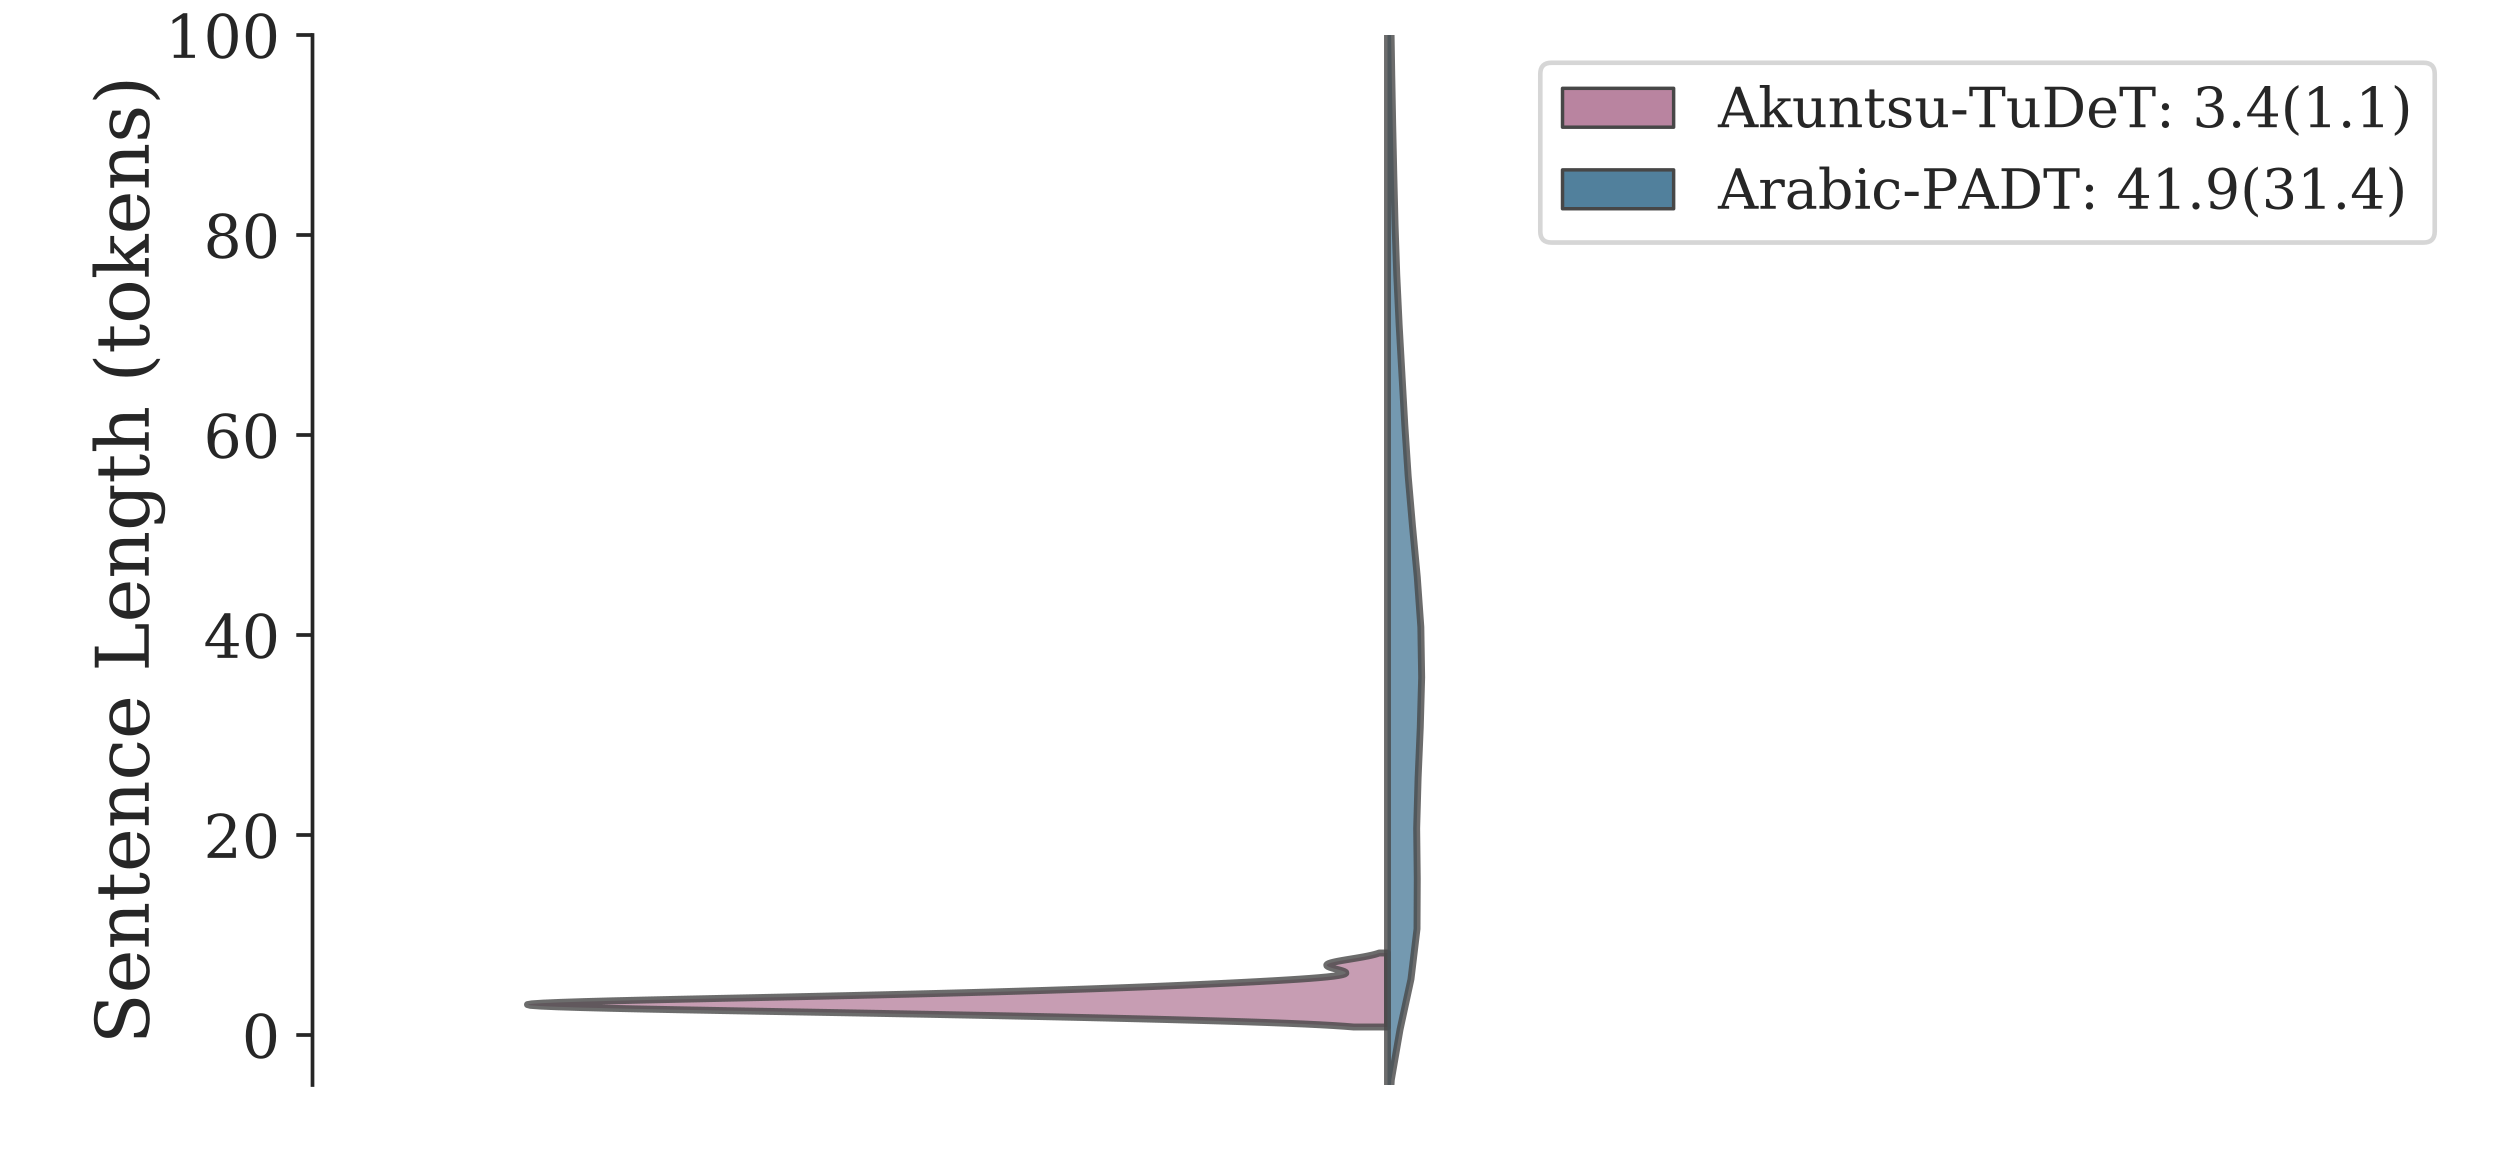 <?xml version="1.0" encoding="utf-8" standalone="no"?>
<!DOCTYPE svg PUBLIC "-//W3C//DTD SVG 1.1//EN"
  "http://www.w3.org/Graphics/SVG/1.1/DTD/svg11.dtd">
<!-- Created with matplotlib (http://matplotlib.org/) -->
<svg height="252pt" version="1.1" viewBox="0 0 540 252" width="540pt" xmlns="http://www.w3.org/2000/svg" xmlns:xlink="http://www.w3.org/1999/xlink">
 <defs>
  <style type="text/css">
*{stroke-linecap:butt;stroke-linejoin:round;}
  </style>
 </defs>
 <g id="figure_1">
  <g id="patch_1">
   <path d="M 0 252 
L 540 252 
L 540 0 
L 0 0 
z
" style="fill:#ffffff;"/>
  </g>
  <g id="axes_1">
   <g id="patch_2">
    <path d="M 67.5 234.36 
L 531.9 234.36 
L 531.9 7.56 
L 67.5 7.56 
z
" style="fill:#ffffff;"/>
   </g>
   <g id="matplotlib.axis_1">
    <g id="xtick_1"/>
   </g>
   <g id="matplotlib.axis_2">
    <g id="ytick_1">
     <g id="line2d_1">
      <defs>
       <path d="M 0 0 
L -3.5 0 
" id="med497c12d5" style="stroke:#262626;stroke-width:0.8;"/>
      </defs>
      <g>
       <use style="fill:#262626;stroke:#262626;stroke-width:0.8;" x="67.5" xlink:href="#med497c12d5" y="223.56"/>
      </g>
     </g>
     <g id="text_1">
      <!-- 0 -->
      <defs>
       <path d="M 31.781 3.422 
Q 39.266 3.422 42.969 11.625 
Q 46.688 19.828 46.688 36.375 
Q 46.688 52.984 42.969 61.188 
Q 39.266 69.391 31.781 69.391 
Q 24.312 69.391 20.594 61.188 
Q 16.891 52.984 16.891 36.375 
Q 16.891 19.828 20.594 11.625 
Q 24.312 3.422 31.781 3.422 
z
M 31.781 -1.422 
Q 19.922 -1.422 13.25 8.531 
Q 6.594 18.5 6.594 36.375 
Q 6.594 54.297 13.25 64.25 
Q 19.922 74.219 31.781 74.219 
Q 43.703 74.219 50.344 64.25 
Q 56.984 54.297 56.984 36.375 
Q 56.984 18.5 50.344 8.531 
Q 43.703 -1.422 31.781 -1.422 
z
" id="DejaVuSerif-30"/>
      </defs>
      <g style="fill:#262626;" transform="translate(52.229 228.499)scale(0.13 -0.13)">
       <use xlink:href="#DejaVuSerif-30"/>
      </g>
     </g>
    </g>
    <g id="ytick_2">
     <g id="line2d_2">
      <g>
       <use style="fill:#262626;stroke:#262626;stroke-width:0.8;" x="67.5" xlink:href="#med497c12d5" y="180.36"/>
      </g>
     </g>
     <g id="text_2">
      <!-- 20 -->
      <defs>
       <path d="M 12.797 55.516 
L 7.328 55.516 
L 7.328 68.5 
Q 12.547 71.297 17.844 72.75 
Q 23.141 74.219 28.219 74.219 
Q 39.594 74.219 46.188 68.703 
Q 52.781 63.188 52.781 53.719 
Q 52.781 43.016 37.844 28.125 
Q 36.672 27 36.078 26.422 
L 17.672 8.016 
L 48.094 8.016 
L 48.094 17 
L 53.812 17 
L 53.812 0 
L 6.781 0 
L 6.781 5.328 
L 28.906 27.391 
Q 36.234 34.719 39.359 40.844 
Q 42.484 46.969 42.484 53.719 
Q 42.484 61.078 38.641 65.234 
Q 34.812 69.391 28.078 69.391 
Q 21.094 69.391 17.281 65.922 
Q 13.484 62.453 12.797 55.516 
z
" id="DejaVuSerif-32"/>
      </defs>
      <g style="fill:#262626;" transform="translate(43.958 185.299)scale(0.13 -0.13)">
       <use xlink:href="#DejaVuSerif-32"/>
       <use x="63.623" xlink:href="#DejaVuSerif-30"/>
      </g>
     </g>
    </g>
    <g id="ytick_3">
     <g id="line2d_3">
      <g>
       <use style="fill:#262626;stroke:#262626;stroke-width:0.8;" x="67.5" xlink:href="#med497c12d5" y="137.16"/>
      </g>
     </g>
     <g id="text_3">
      <!-- 40 -->
      <defs>
       <path d="M 34.906 24.703 
L 34.906 63.484 
L 10.016 24.703 
z
M 56.391 0 
L 23.188 0 
L 23.188 5.172 
L 34.906 5.172 
L 34.906 19.484 
L 3.078 19.484 
L 3.078 24.812 
L 35.016 74.219 
L 44.672 74.219 
L 44.672 24.703 
L 58.594 24.703 
L 58.594 19.484 
L 44.672 19.484 
L 44.672 5.172 
L 56.391 5.172 
z
" id="DejaVuSerif-34"/>
      </defs>
      <g style="fill:#262626;" transform="translate(43.958 142.099)scale(0.13 -0.13)">
       <use xlink:href="#DejaVuSerif-34"/>
       <use x="63.623" xlink:href="#DejaVuSerif-30"/>
      </g>
     </g>
    </g>
    <g id="ytick_4">
     <g id="line2d_4">
      <g>
       <use style="fill:#262626;stroke:#262626;stroke-width:0.8;" x="67.5" xlink:href="#med497c12d5" y="93.96"/>
      </g>
     </g>
     <g id="text_4">
      <!-- 60 -->
      <defs>
       <path d="M 32.719 3.422 
Q 39.594 3.422 43.297 8.469 
Q 47.016 13.531 47.016 23 
Q 47.016 32.469 43.297 37.516 
Q 39.594 42.578 32.719 42.578 
Q 25.734 42.578 22.062 37.688 
Q 18.406 32.812 18.406 23.578 
Q 18.406 13.875 22.109 8.641 
Q 25.828 3.422 32.719 3.422 
z
M 16.797 40.141 
Q 20.125 43.797 24.312 45.594 
Q 28.516 47.406 33.797 47.406 
Q 44.672 47.406 51 40.859 
Q 57.328 34.328 57.328 23 
Q 57.328 11.922 50.516 5.25 
Q 43.703 -1.422 32.328 -1.422 
Q 19.969 -1.422 13.328 7.781 
Q 6.688 17 6.688 34.078 
Q 6.688 53.219 14.547 63.719 
Q 22.406 74.219 36.719 74.219 
Q 40.578 74.219 44.828 73.484 
Q 49.078 72.75 53.516 71.297 
L 53.516 59.281 
L 48 59.281 
Q 47.406 64.203 44.234 66.797 
Q 41.062 69.391 35.688 69.391 
Q 26.219 69.391 21.578 62.203 
Q 16.938 55.031 16.797 40.141 
z
" id="DejaVuSerif-36"/>
      </defs>
      <g style="fill:#262626;" transform="translate(43.958 98.899)scale(0.13 -0.13)">
       <use xlink:href="#DejaVuSerif-36"/>
       <use x="63.623" xlink:href="#DejaVuSerif-30"/>
      </g>
     </g>
    </g>
    <g id="ytick_5">
     <g id="line2d_5">
      <g>
       <use style="fill:#262626;stroke:#262626;stroke-width:0.8;" x="67.5" xlink:href="#med497c12d5" y="50.76"/>
      </g>
     </g>
     <g id="text_5">
      <!-- 80 -->
      <defs>
       <path d="M 46.578 19.922 
Q 46.578 27.734 42.688 32.047 
Q 38.812 36.375 31.781 36.375 
Q 24.75 36.375 20.875 32.047 
Q 17 27.734 17 19.922 
Q 17 12.062 20.875 7.734 
Q 24.75 3.422 31.781 3.422 
Q 38.812 3.422 42.688 7.734 
Q 46.578 12.062 46.578 19.922 
z
M 44.578 55.328 
Q 44.578 61.969 41.203 65.672 
Q 37.844 69.391 31.781 69.391 
Q 25.781 69.391 22.391 65.672 
Q 19 61.969 19 55.328 
Q 19 48.641 22.391 44.922 
Q 25.781 41.219 31.781 41.219 
Q 37.844 41.219 41.203 44.922 
Q 44.578 48.641 44.578 55.328 
z
M 39.312 38.812 
Q 47.609 37.703 52.25 32.688 
Q 56.891 27.688 56.891 19.922 
Q 56.891 9.672 50.391 4.125 
Q 43.891 -1.422 31.781 -1.422 
Q 19.734 -1.422 13.203 4.125 
Q 6.688 9.672 6.688 19.922 
Q 6.688 27.688 11.328 32.688 
Q 15.969 37.703 24.312 38.812 
Q 16.938 40.141 13 44.406 
Q 9.078 48.688 9.078 55.328 
Q 9.078 64.109 15.125 69.156 
Q 21.188 74.219 31.781 74.219 
Q 42.391 74.219 48.438 69.156 
Q 54.5 64.109 54.5 55.328 
Q 54.5 48.688 50.562 44.406 
Q 46.625 40.141 39.312 38.812 
z
" id="DejaVuSerif-38"/>
      </defs>
      <g style="fill:#262626;" transform="translate(43.958 55.699)scale(0.13 -0.13)">
       <use xlink:href="#DejaVuSerif-38"/>
       <use x="63.623" xlink:href="#DejaVuSerif-30"/>
      </g>
     </g>
    </g>
    <g id="ytick_6">
     <g id="line2d_6">
      <g>
       <use style="fill:#262626;stroke:#262626;stroke-width:0.8;" x="67.5" xlink:href="#med497c12d5" y="7.56"/>
      </g>
     </g>
     <g id="text_6">
      <!-- 100 -->
      <defs>
       <path d="M 14.203 0 
L 14.203 5.172 
L 26.906 5.172 
L 26.906 65.828 
L 12.203 56.297 
L 12.203 62.703 
L 29.984 74.219 
L 36.719 74.219 
L 36.719 5.172 
L 49.422 5.172 
L 49.422 0 
z
" id="DejaVuSerif-31"/>
      </defs>
      <g style="fill:#262626;" transform="translate(35.686 12.499)scale(0.13 -0.13)">
       <use xlink:href="#DejaVuSerif-31"/>
       <use x="63.623" xlink:href="#DejaVuSerif-30"/>
       <use x="127.246" xlink:href="#DejaVuSerif-30"/>
      </g>
     </g>
    </g>
    <g id="text_7">
     <!-- Sentence Length (tokens) -->
     <defs>
      <path d="M 9.281 3.516 
L 9.281 20.125 
L 14.891 20.062 
Q 15.141 11.766 19.703 7.781 
Q 24.266 3.812 33.594 3.812 
Q 42.281 3.812 46.844 7.25 
Q 51.422 10.688 51.422 17.281 
Q 51.422 22.562 48.656 25.391 
Q 45.906 28.219 37.016 30.906 
L 27.391 33.797 
Q 16.938 36.969 12.672 41.703 
Q 8.406 46.438 8.406 54.688 
Q 8.406 63.969 14.984 69.094 
Q 21.578 74.219 33.5 74.219 
Q 38.578 74.219 44.625 73.109 
Q 50.688 72.016 57.516 69.922 
L 57.516 54.391 
L 52 54.391 
Q 51.172 62.109 46.844 65.547 
Q 42.531 69 33.688 69 
Q 25.984 69 21.953 65.844 
Q 17.922 62.703 17.922 56.688 
Q 17.922 51.469 20.938 48.484 
Q 23.969 45.516 33.797 42.578 
L 42.828 39.891 
Q 52.734 36.922 56.953 32.297 
Q 61.188 27.688 61.188 19.922 
Q 61.188 9.328 54.391 3.953 
Q 47.609 -1.422 34.188 -1.422 
Q 28.172 -1.422 21.938 -0.188 
Q 15.719 1.031 9.281 3.516 
z
" id="DejaVuSerif-53"/>
      <path d="M 54.203 25 
L 15.484 25 
L 15.484 24.609 
Q 15.484 14.109 19.438 8.766 
Q 23.391 3.422 31.109 3.422 
Q 37.016 3.422 40.797 6.516 
Q 44.578 9.625 46.094 15.719 
L 53.328 15.719 
Q 51.172 7.172 45.375 2.875 
Q 39.594 -1.422 30.172 -1.422 
Q 18.797 -1.422 11.891 6.078 
Q 4.984 13.578 4.984 25.984 
Q 4.984 38.281 11.766 45.797 
Q 18.562 53.328 29.594 53.328 
Q 41.359 53.328 47.656 46.062 
Q 53.953 38.812 54.203 25 
z
M 43.609 30.172 
Q 43.312 39.266 39.766 43.875 
Q 36.234 48.484 29.594 48.484 
Q 23.391 48.484 19.828 43.844 
Q 16.266 39.203 15.484 30.172 
z
" id="DejaVuSerif-65"/>
      <path d="M 4.109 0 
L 4.109 5.172 
L 12.203 5.172 
L 12.203 46.688 
L 3.609 46.688 
L 3.609 51.906 
L 21.188 51.906 
L 21.188 42.672 
Q 23.688 47.953 27.656 50.641 
Q 31.641 53.328 36.922 53.328 
Q 45.516 53.328 49.562 48.391 
Q 53.609 43.453 53.609 33.016 
L 53.609 5.172 
L 61.625 5.172 
L 61.625 0 
L 36.812 0 
L 36.812 5.172 
L 44.578 5.172 
L 44.578 30.172 
Q 44.578 39.703 42.234 43.234 
Q 39.891 46.781 33.984 46.781 
Q 27.734 46.781 24.453 42.203 
Q 21.188 37.641 21.188 28.906 
L 21.188 5.172 
L 29 5.172 
L 29 0 
z
" id="DejaVuSerif-6e"/>
      <path d="M 10.797 46.688 
L 2.875 46.688 
L 2.875 51.906 
L 10.797 51.906 
L 10.797 68.016 
L 19.828 68.016 
L 19.828 51.906 
L 36.719 51.906 
L 36.719 46.688 
L 19.828 46.688 
L 19.828 13.719 
Q 19.828 7.125 21.094 5.266 
Q 22.359 3.422 25.781 3.422 
Q 29.297 3.422 30.906 5.484 
Q 32.516 7.562 32.625 12.203 
L 39.406 12.203 
Q 39.016 5.125 35.547 1.844 
Q 32.078 -1.422 25 -1.422 
Q 17.234 -1.422 14.016 2.016 
Q 10.797 5.469 10.797 13.719 
z
" id="DejaVuSerif-74"/>
      <path d="M 51.422 15.578 
Q 49.516 7.281 44.094 2.922 
Q 38.672 -1.422 30.078 -1.422 
Q 18.75 -1.422 11.859 6.078 
Q 4.984 13.578 4.984 25.984 
Q 4.984 38.422 11.859 45.875 
Q 18.75 53.328 30.078 53.328 
Q 35.016 53.328 39.891 52.172 
Q 44.781 51.031 49.703 48.688 
L 49.703 35.406 
L 44.484 35.406 
Q 43.453 42.234 40.016 45.359 
Q 36.578 48.484 30.172 48.484 
Q 22.906 48.484 19.188 42.844 
Q 15.484 37.203 15.484 25.984 
Q 15.484 14.75 19.172 9.078 
Q 22.859 3.422 30.172 3.422 
Q 35.984 3.422 39.453 6.438 
Q 42.922 9.469 44.188 15.578 
z
" id="DejaVuSerif-63"/>
      <path id="DejaVuSerif-20"/>
      <path d="M 5.516 0 
L 5.516 5.172 
L 14.797 5.172 
L 14.797 67.672 
L 5.516 67.672 
L 5.516 72.906 
L 33.984 72.906 
L 33.984 67.672 
L 24.703 67.672 
L 24.703 6 
L 58.016 6 
L 58.016 18.219 
L 64.016 18.219 
L 64.016 0 
z
" id="DejaVuSerif-4c"/>
      <path d="M 52.484 46.688 
L 52.484 1.125 
Q 52.484 -10.062 46.328 -16.141 
Q 40.188 -22.219 28.812 -22.219 
Q 23.688 -22.219 19 -21.281 
Q 14.312 -20.359 10.016 -18.5 
L 10.016 -7.625 
L 14.703 -7.625 
Q 15.578 -12.703 18.844 -15.047 
Q 22.125 -17.391 28.219 -17.391 
Q 36.141 -17.391 39.812 -12.922 
Q 43.5 -8.453 43.5 1.125 
L 43.5 8.109 
Q 40.875 3.219 36.797 0.891 
Q 32.719 -1.422 26.703 -1.422 
Q 17.141 -1.422 11.062 6.172 
Q 4.984 13.766 4.984 25.984 
Q 4.984 38.188 11.031 45.75 
Q 17.094 53.328 26.703 53.328 
Q 32.719 53.328 36.797 51 
Q 40.875 48.688 43.5 43.797 
L 43.5 51.906 
L 61.078 51.906 
L 61.078 46.688 
z
M 43.5 28.516 
Q 43.5 37.844 39.906 42.766 
Q 36.328 47.703 29.5 47.703 
Q 22.562 47.703 19.016 42.234 
Q 15.484 36.766 15.484 25.984 
Q 15.484 15.234 19.016 9.719 
Q 22.562 4.203 29.5 4.203 
Q 36.328 4.203 39.906 9.109 
Q 43.5 14.016 43.5 23.391 
z
" id="DejaVuSerif-67"/>
      <path d="M 4.109 0 
L 4.109 5.172 
L 12.203 5.172 
L 12.203 70.797 
L 3.609 70.797 
L 3.609 75.984 
L 21.188 75.984 
L 21.188 42.672 
Q 23.688 47.953 27.656 50.641 
Q 31.641 53.328 36.922 53.328 
Q 45.516 53.328 49.562 48.391 
Q 53.609 43.453 53.609 33.016 
L 53.609 5.172 
L 61.625 5.172 
L 61.625 0 
L 36.812 0 
L 36.812 5.172 
L 44.578 5.172 
L 44.578 30.172 
Q 44.578 39.703 42.25 43.188 
Q 39.938 46.688 33.984 46.688 
Q 27.734 46.688 24.453 42.141 
Q 21.188 37.594 21.188 28.906 
L 21.188 5.172 
L 29 5.172 
L 29 0 
z
" id="DejaVuSerif-68"/>
      <path d="M 31.891 -15.578 
Q 20.016 -10.25 13.953 1.297 
Q 7.906 12.844 7.906 30.172 
Q 7.906 47.562 13.953 59.109 
Q 20.016 70.656 31.891 75.984 
L 31.891 71.188 
Q 24.359 66.016 21.094 56.609 
Q 17.828 47.219 17.828 30.172 
Q 17.828 13.188 21.094 3.781 
Q 24.359 -5.609 31.891 -10.797 
z
" id="DejaVuSerif-28"/>
      <path d="M 30.078 3.422 
Q 37.312 3.422 40.984 9.125 
Q 44.672 14.844 44.672 25.984 
Q 44.672 37.109 40.984 42.797 
Q 37.312 48.484 30.078 48.484 
Q 22.859 48.484 19.172 42.797 
Q 15.484 37.109 15.484 25.984 
Q 15.484 14.844 19.188 9.125 
Q 22.906 3.422 30.078 3.422 
z
M 30.078 -1.422 
Q 18.75 -1.422 11.859 6.078 
Q 4.984 13.578 4.984 25.984 
Q 4.984 38.375 11.844 45.844 
Q 18.703 53.328 30.078 53.328 
Q 41.453 53.328 48.312 45.844 
Q 55.172 38.375 55.172 25.984 
Q 55.172 13.578 48.312 6.078 
Q 41.453 -1.422 30.078 -1.422 
z
" id="DejaVuSerif-6f"/>
      <path d="M 28.609 0 
L 3.422 0 
L 3.422 5.172 
L 11.531 5.172 
L 11.531 70.797 
L 2.875 70.797 
L 2.875 75.984 
L 20.516 75.984 
L 20.516 26.516 
L 42.391 46.688 
L 34.906 46.688 
L 34.906 51.906 
L 58.406 51.906 
L 58.406 46.688 
L 49.516 46.688 
L 34.078 32.422 
L 53.812 5.172 
L 61.281 5.172 
L 61.281 0 
L 35.688 0 
L 35.688 5.172 
L 43.109 5.172 
L 27.594 26.516 
L 20.516 19.922 
L 20.516 5.172 
L 28.609 5.172 
z
" id="DejaVuSerif-6b"/>
      <path d="M 5.609 2.875 
L 5.609 14.984 
L 10.797 14.984 
Q 10.984 9.188 14.422 6.297 
Q 17.875 3.422 24.609 3.422 
Q 30.672 3.422 33.844 5.688 
Q 37.016 7.953 37.016 12.312 
Q 37.016 15.719 34.688 17.812 
Q 32.375 19.922 24.906 22.312 
L 18.406 24.516 
Q 11.719 26.656 8.719 29.875 
Q 5.719 33.109 5.719 38.094 
Q 5.719 45.219 10.938 49.266 
Q 16.156 53.328 25.391 53.328 
Q 29.5 53.328 34.031 52.25 
Q 38.578 51.172 43.406 49.125 
L 43.406 37.797 
L 38.234 37.797 
Q 38.031 42.828 34.703 45.656 
Q 31.391 48.484 25.688 48.484 
Q 20.016 48.484 17.109 46.484 
Q 14.203 44.484 14.203 40.484 
Q 14.203 37.203 16.406 35.219 
Q 18.609 33.25 25.203 31.203 
L 32.328 29 
Q 39.703 26.703 42.938 23.266 
Q 46.188 19.828 46.188 14.406 
Q 46.188 7.031 40.547 2.797 
Q 34.906 -1.422 25 -1.422 
Q 19.969 -1.422 15.188 -0.344 
Q 10.406 0.734 5.609 2.875 
z
" id="DejaVuSerif-73"/>
      <path d="M 7.078 -15.578 
L 7.078 -10.797 
Q 14.594 -5.609 17.891 3.781 
Q 21.188 13.188 21.188 30.172 
Q 21.188 47.219 17.891 56.609 
Q 14.594 66.016 7.078 71.188 
L 7.078 75.984 
Q 19 70.656 25.047 59.109 
Q 31.109 47.562 31.109 30.172 
Q 31.109 12.844 25.047 1.297 
Q 19 -10.25 7.078 -15.578 
z
" id="DejaVuSerif-29"/>
     </defs>
     <g style="fill:#262626;" transform="translate(32.131 225.532)rotate(-90)scale(0.16 -0.16)">
      <use xlink:href="#DejaVuSerif-53"/>
      <use x="68.506" xlink:href="#DejaVuSerif-65"/>
      <use x="127.686" xlink:href="#DejaVuSerif-6e"/>
      <use x="192.09" xlink:href="#DejaVuSerif-74"/>
      <use x="232.275" xlink:href="#DejaVuSerif-65"/>
      <use x="291.455" xlink:href="#DejaVuSerif-6e"/>
      <use x="355.859" xlink:href="#DejaVuSerif-63"/>
      <use x="411.865" xlink:href="#DejaVuSerif-65"/>
      <use x="471.045" xlink:href="#DejaVuSerif-20"/>
      <use x="502.832" xlink:href="#DejaVuSerif-4c"/>
      <use x="569.238" xlink:href="#DejaVuSerif-65"/>
      <use x="628.418" xlink:href="#DejaVuSerif-6e"/>
      <use x="692.822" xlink:href="#DejaVuSerif-67"/>
      <use x="756.836" xlink:href="#DejaVuSerif-74"/>
      <use x="797.021" xlink:href="#DejaVuSerif-68"/>
      <use x="861.426" xlink:href="#DejaVuSerif-20"/>
      <use x="893.213" xlink:href="#DejaVuSerif-28"/>
      <use x="932.227" xlink:href="#DejaVuSerif-74"/>
      <use x="972.412" xlink:href="#DejaVuSerif-6f"/>
      <use x="1032.617" xlink:href="#DejaVuSerif-6b"/>
      <use x="1093.213" xlink:href="#DejaVuSerif-65"/>
      <use x="1152.393" xlink:href="#DejaVuSerif-6e"/>
      <use x="1216.797" xlink:href="#DejaVuSerif-73"/>
      <use x="1268.115" xlink:href="#DejaVuSerif-29"/>
     </g>
    </g>
   </g>
   <g id="PolyCollection_1">
    <defs>
     <path d="M 299.7 -30.163 
L 292.465 -30.163 
L 290.437 -30.325 
L 288.007 -30.486 
L 285.142 -30.648 
L 281.818 -30.81 
L 278.023 -30.971 
L 273.752 -31.133 
L 269.014 -31.294 
L 263.826 -31.456 
L 258.211 -31.617 
L 252.196 -31.779 
L 245.809 -31.94 
L 239.071 -32.102 
L 232 -32.264 
L 224.605 -32.425 
L 216.891 -32.587 
L 208.861 -32.748 
L 200.527 -32.91 
L 191.911 -33.071 
L 183.062 -33.233 
L 174.056 -33.394 
L 165.01 -33.556 
L 156.078 -33.717 
L 147.449 -33.879 
L 139.346 -34.041 
L 132.002 -34.202 
L 125.655 -34.364 
L 120.521 -34.525 
L 116.783 -34.687 
L 114.568 -34.848 
L 113.94 -35.01 
L 114.892 -35.171 
L 117.347 -35.333 
L 121.167 -35.494 
L 126.166 -35.656 
L 132.124 -35.818 
L 138.807 -35.979 
L 145.985 -36.141 
L 153.45 -36.302 
L 161.021 -36.464 
L 168.554 -36.625 
L 175.943 -36.787 
L 183.119 -36.948 
L 190.039 -37.11 
L 196.684 -37.271 
L 203.048 -37.433 
L 209.132 -37.595 
L 214.943 -37.756 
L 220.484 -37.918 
L 225.761 -38.079 
L 230.778 -38.241 
L 235.542 -38.402 
L 240.062 -38.564 
L 244.352 -38.725 
L 248.43 -38.887 
L 252.316 -39.049 
L 256.031 -39.21 
L 259.595 -39.372 
L 263.023 -39.533 
L 266.324 -39.695 
L 269.497 -39.856 
L 272.535 -40.018 
L 275.42 -40.179 
L 278.129 -40.341 
L 280.635 -40.502 
L 282.907 -40.664 
L 284.918 -40.826 
L 286.644 -40.987 
L 288.067 -41.149 
L 289.178 -41.31 
L 289.977 -41.472 
L 290.475 -41.633 
L 290.692 -41.795 
L 290.659 -41.956 
L 290.412 -42.118 
L 289.998 -42.279 
L 289.466 -42.441 
L 288.868 -42.603 
L 288.258 -42.764 
L 287.686 -42.926 
L 287.198 -43.087 
L 286.833 -43.249 
L 286.623 -43.41 
L 286.588 -43.572 
L 286.737 -43.733 
L 287.071 -43.895 
L 287.578 -44.056 
L 288.239 -44.218 
L 289.028 -44.38 
L 289.913 -44.541 
L 290.862 -44.703 
L 291.841 -44.864 
L 292.819 -45.026 
L 293.767 -45.187 
L 294.663 -45.349 
L 295.489 -45.51 
L 296.234 -45.672 
L 296.891 -45.834 
L 297.459 -45.995 
L 297.939 -46.157 
L 299.7 -46.157 
L 299.7 -46.157 
L 299.7 -45.995 
L 299.7 -45.834 
L 299.7 -45.672 
L 299.7 -45.51 
L 299.7 -45.349 
L 299.7 -45.187 
L 299.7 -45.026 
L 299.7 -44.864 
L 299.7 -44.703 
L 299.7 -44.541 
L 299.7 -44.38 
L 299.7 -44.218 
L 299.7 -44.056 
L 299.7 -43.895 
L 299.7 -43.733 
L 299.7 -43.572 
L 299.7 -43.41 
L 299.7 -43.249 
L 299.7 -43.087 
L 299.7 -42.926 
L 299.7 -42.764 
L 299.7 -42.603 
L 299.7 -42.441 
L 299.7 -42.279 
L 299.7 -42.118 
L 299.7 -41.956 
L 299.7 -41.795 
L 299.7 -41.633 
L 299.7 -41.472 
L 299.7 -41.31 
L 299.7 -41.149 
L 299.7 -40.987 
L 299.7 -40.826 
L 299.7 -40.664 
L 299.7 -40.502 
L 299.7 -40.341 
L 299.7 -40.179 
L 299.7 -40.018 
L 299.7 -39.856 
L 299.7 -39.695 
L 299.7 -39.533 
L 299.7 -39.372 
L 299.7 -39.21 
L 299.7 -39.049 
L 299.7 -38.887 
L 299.7 -38.725 
L 299.7 -38.564 
L 299.7 -38.402 
L 299.7 -38.241 
L 299.7 -38.079 
L 299.7 -37.918 
L 299.7 -37.756 
L 299.7 -37.595 
L 299.7 -37.433 
L 299.7 -37.271 
L 299.7 -37.11 
L 299.7 -36.948 
L 299.7 -36.787 
L 299.7 -36.625 
L 299.7 -36.464 
L 299.7 -36.302 
L 299.7 -36.141 
L 299.7 -35.979 
L 299.7 -35.818 
L 299.7 -35.656 
L 299.7 -35.494 
L 299.7 -35.333 
L 299.7 -35.171 
L 299.7 -35.01 
L 299.7 -34.848 
L 299.7 -34.687 
L 299.7 -34.525 
L 299.7 -34.364 
L 299.7 -34.202 
L 299.7 -34.041 
L 299.7 -33.879 
L 299.7 -33.717 
L 299.7 -33.556 
L 299.7 -33.394 
L 299.7 -33.233 
L 299.7 -33.071 
L 299.7 -32.91 
L 299.7 -32.748 
L 299.7 -32.587 
L 299.7 -32.425 
L 299.7 -32.264 
L 299.7 -32.102 
L 299.7 -31.94 
L 299.7 -31.779 
L 299.7 -31.617 
L 299.7 -31.456 
L 299.7 -31.294 
L 299.7 -31.133 
L 299.7 -30.971 
L 299.7 -30.81 
L 299.7 -30.648 
L 299.7 -30.486 
L 299.7 -30.325 
L 299.7 -30.163 
z
" id="m7894b7eafe" style="stroke:#474747;stroke-opacity:0.8;stroke-width:1.5;"/>
    </defs>
    <g clip-path="url(#pdfc13c5720)">
     <use style="fill:#b984a0;fill-opacity:0.8;stroke:#474747;stroke-opacity:0.8;stroke-width:1.5;" x="0" xlink:href="#m7894b7eafe" y="252"/>
    </g>
   </g>
   <g id="PolyCollection_2">
    <path clip-path="url(#pdfc13c5720)" d="M 299.824 244.097 
L 299.7 244.097 
L 299.7 233.231 
L 299.7 222.365 
L 299.7 211.499 
L 299.7 200.633 
L 299.7 189.768 
L 299.7 178.902 
L 299.7 168.036 
L 299.7 157.17 
L 299.7 146.305 
L 299.7 135.439 
L 299.7 124.573 
L 299.7 113.707 
L 299.7 102.841 
L 299.7 91.976 
L 299.7 81.11 
L 299.7 70.244 
L 299.7 59.378 
L 299.7 48.512 
L 299.7 37.647 
L 299.7 26.781 
L 299.7 15.915 
L 299.7 5.049 
L 299.7 -5.817 
L 299.7 -16.682 
L 299.7 -27.548 
L 299.7 -38.414 
L 299.7 -49.28 
L 299.7 -60.145 
L 299.7 -71.011 
L 299.7 -81.877 
L 299.7 -92.743 
L 299.7 -103.609 
L 299.7 -114.474 
L 299.7 -125.34 
L 299.7 -136.206 
L 299.7 -147.072 
L 299.7 -157.938 
L 299.7 -168.803 
L 299.7 -179.669 
L 299.7 -190.535 
L 299.7 -201.401 
L 299.7 -212.267 
L 299.7 -223.132 
L 299.7 -233.998 
L 299.7 -244.864 
L 299.7 -255.73 
L 299.7 -266.596 
L 299.7 -277.461 
L 299.7 -288.327 
L 299.7 -299.193 
L 299.7 -310.059 
L 299.7 -320.924 
L 299.7 -331.79 
L 299.7 -342.656 
L 299.7 -353.522 
L 299.7 -364.388 
L 299.7 -375.253 
L 299.7 -386.119 
L 299.7 -396.985 
L 299.7 -407.851 
L 299.7 -418.717 
L 299.7 -429.582 
L 299.7 -440.448 
L 299.7 -451.314 
L 299.7 -462.18 
L 299.7 -473.046 
L 299.7 -483.911 
L 299.7 -494.777 
L 299.7 -505.643 
L 299.7 -516.509 
L 299.7 -527.375 
L 299.7 -538.24 
L 299.7 -549.106 
L 299.7 -559.972 
L 299.7 -570.838 
L 299.7 -581.703 
L 299.7 -592.569 
L 299.7 -603.435 
L 299.7 -614.301 
L 299.7 -625.167 
L 299.7 -636.032 
L 299.7 -646.898 
L 299.7 -657.764 
L 299.7 -668.63 
L 299.7 -679.496 
L 299.7 -690.361 
L 299.7 -701.227 
L 299.7 -712.093 
L 299.7 -722.959 
L 299.7 -733.825 
L 299.7 -744.69 
L 299.7 -755.556 
L 299.7 -766.422 
L 299.7 -777.288 
L 299.7 -788.153 
L 299.7 -799.019 
L 299.7 -809.885 
L 299.7 -820.751 
L 299.7 -831.617 
L 299.701 -831.617 
L 299.701 -831.617 
L 299.703 -820.751 
L 299.705 -809.885 
L 299.703 -799.019 
L 299.701 -788.153 
L 299.7 -777.288 
L 299.7 -766.422 
L 299.7 -755.556 
L 299.7 -744.69 
L 299.7 -733.825 
L 299.7 -722.959 
L 299.7 -712.093 
L 299.7 -701.227 
L 299.7 -690.361 
L 299.7 -679.496 
L 299.7 -668.63 
L 299.7 -657.764 
L 299.7 -646.898 
L 299.7 -636.032 
L 299.7 -625.167 
L 299.7 -614.301 
L 299.7 -603.435 
L 299.7 -592.569 
L 299.7 -581.703 
L 299.7 -570.838 
L 299.7 -559.972 
L 299.7 -549.106 
L 299.7 -538.24 
L 299.701 -527.375 
L 299.703 -516.509 
L 299.705 -505.643 
L 299.703 -494.777 
L 299.703 -483.911 
L 299.705 -473.046 
L 299.704 -462.18 
L 299.704 -451.314 
L 299.707 -440.448 
L 299.707 -429.582 
L 299.705 -418.717 
L 299.702 -407.851 
L 299.701 -396.985 
L 299.702 -386.119 
L 299.705 -375.253 
L 299.704 -364.388 
L 299.701 -353.522 
L 299.7 -342.656 
L 299.7 -331.79 
L 299.701 -320.924 
L 299.703 -310.059 
L 299.708 -299.193 
L 299.709 -288.327 
L 299.709 -277.461 
L 299.713 -266.596 
L 299.716 -255.73 
L 299.715 -244.864 
L 299.713 -233.998 
L 299.715 -223.132 
L 299.72 -212.267 
L 299.729 -201.401 
L 299.749 -190.535 
L 299.768 -179.669 
L 299.781 -168.803 
L 299.8 -157.938 
L 299.808 -147.072 
L 299.791 -136.206 
L 299.782 -125.34 
L 299.801 -114.474 
L 299.828 -103.609 
L 299.837 -92.743 
L 299.843 -81.877 
L 299.873 -71.011 
L 299.936 -60.145 
L 300.013 -49.28 
L 300.085 -38.414 
L 300.158 -27.548 
L 300.224 -16.682 
L 300.302 -5.817 
L 300.435 5.049 
L 300.612 15.915 
L 300.817 26.781 
L 301.058 37.647 
L 301.329 48.512 
L 301.699 59.378 
L 302.219 70.244 
L 302.831 81.11 
L 303.447 91.976 
L 304.163 102.841 
L 305.103 113.707 
L 306.123 124.573 
L 306.9 135.439 
L 307.078 146.305 
L 306.775 157.17 
L 306.309 168.036 
L 306.001 178.902 
L 306.128 189.768 
L 306.075 200.633 
L 304.769 211.499 
L 302.41 222.365 
L 300.524 233.231 
L 299.824 244.097 
z
" style="fill:#51809c;fill-opacity:0.8;stroke:#474747;stroke-opacity:0.8;stroke-width:1.5;"/>
   </g>
   <g id="patch_3">
    <path clip-path="url(#pdfc13c5720)" d="M 299.7 223.56 
L 299.7 223.56 
L 299.7 223.56 
L 299.7 223.56 
z
" style="fill:#b984a0;stroke:#474747;stroke-linejoin:miter;stroke-width:0.75;"/>
   </g>
   <g id="patch_4">
    <path clip-path="url(#pdfc13c5720)" d="M 299.7 223.56 
L 299.7 223.56 
L 299.7 223.56 
L 299.7 223.56 
z
" style="fill:#51809c;stroke:#474747;stroke-linejoin:miter;stroke-width:0.75;"/>
   </g>
   <g id="patch_5">
    <path d="M 67.5 234.36 
L 67.5 7.56 
" style="fill:none;stroke:#262626;stroke-linecap:square;stroke-linejoin:miter;stroke-width:0.8;"/>
   </g>
   <g id="legend_1">
    <g id="patch_6">
     <path d="M 335.104 52.388 
L 523.5 52.388 
Q 525.9 52.388 525.9 49.987 
L 525.9 15.96 
Q 525.9 13.56 523.5 13.56 
L 335.104 13.56 
Q 332.704 13.56 332.704 15.96 
L 332.704 49.987 
Q 332.704 52.388 335.104 52.388 
z
" style="fill:#ffffff;opacity:0.8;stroke:#cccccc;stroke-linejoin:miter;"/>
    </g>
    <g id="patch_7">
     <path d="M 337.504 27.478 
L 361.504 27.478 
L 361.504 19.078 
L 337.504 19.078 
z
" style="fill:#b984a0;stroke:#474747;stroke-linejoin:miter;stroke-width:0.75;"/>
    </g>
    <g id="text_8">
     <!-- Akuntsu-TuDeT: 3.4(1.1) -->
     <defs>
      <path d="M 20.016 26.422 
L 46.781 26.422 
L 33.406 61.078 
z
M -0.594 0 
L -0.594 5.172 
L 5.812 5.172 
L 31.781 72.906 
L 39.984 72.906 
L 66.016 5.172 
L 73.188 5.172 
L 73.188 0 
L 46.688 0 
L 46.688 5.172 
L 54.781 5.172 
L 48.688 21.188 
L 18.016 21.188 
L 11.922 5.172 
L 19.922 5.172 
L 19.922 0 
z
" id="DejaVuSerif-41"/>
      <path d="M 35.406 51.906 
L 52.203 51.906 
L 52.203 5.172 
L 60.688 5.172 
L 60.688 0 
L 43.219 0 
L 43.219 9.188 
Q 40.719 4 36.766 1.281 
Q 32.812 -1.422 27.594 -1.422 
Q 18.953 -1.422 14.875 3.484 
Q 10.797 8.406 10.797 18.891 
L 10.797 46.688 
L 2.688 46.688 
L 2.688 51.906 
L 19.828 51.906 
L 19.828 21.688 
Q 19.828 12.203 22.141 8.688 
Q 24.469 5.172 30.422 5.172 
Q 36.672 5.172 39.938 9.766 
Q 43.219 14.359 43.219 23.094 
L 43.219 46.688 
L 35.406 46.688 
z
" id="DejaVuSerif-75"/>
      <path d="M 4.391 30.609 
L 29.391 30.609 
L 29.391 23 
L 4.391 23 
z
" id="DejaVuSerif-2d"/>
      <path d="M 19.094 0 
L 19.094 5.172 
L 28.422 5.172 
L 28.422 67.094 
L 6.984 67.094 
L 6.984 55.719 
L 0.984 55.719 
L 0.984 72.906 
L 65.719 72.906 
L 65.719 55.719 
L 59.719 55.719 
L 59.719 67.094 
L 38.281 67.094 
L 38.281 5.172 
L 47.609 5.172 
L 47.609 0 
z
" id="DejaVuSerif-54"/>
      <path d="M 24.703 5.172 
L 33.797 5.172 
Q 48 5.172 55.594 13.281 
Q 63.188 21.391 63.188 36.531 
Q 63.188 51.656 55.609 59.656 
Q 48.047 67.672 33.797 67.672 
L 24.703 67.672 
z
M 5.516 0 
L 5.516 5.172 
L 14.797 5.172 
L 14.797 67.672 
L 5.516 67.672 
L 5.516 72.906 
L 34.516 72.906 
Q 53.375 72.906 63.891 63.281 
Q 74.422 53.656 74.422 36.531 
Q 74.422 19.344 63.875 9.672 
Q 53.328 0 34.516 0 
z
" id="DejaVuSerif-44"/>
      <path d="M 10.406 5.078 
Q 10.406 7.812 12.281 9.719 
Q 14.156 11.625 16.891 11.625 
Q 19.625 11.625 21.5 9.719 
Q 23.391 7.812 23.391 5.078 
Q 23.391 2.344 21.531 0.453 
Q 19.672 -1.422 16.891 -1.422 
Q 14.109 -1.422 12.25 0.453 
Q 10.406 2.344 10.406 5.078 
z
M 10.406 36.922 
Q 10.406 39.656 12.281 41.531 
Q 14.156 43.406 16.891 43.406 
Q 19.672 43.406 21.531 41.547 
Q 23.391 39.703 23.391 36.922 
Q 23.391 34.125 21.531 32.266 
Q 19.672 30.422 16.891 30.422 
Q 14.156 30.422 12.281 32.297 
Q 10.406 34.188 10.406 36.922 
z
" id="DejaVuSerif-3a"/>
      <path d="M 9.719 69.828 
Q 15.438 71.969 20.672 73.094 
Q 25.922 74.219 30.516 74.219 
Q 41.219 74.219 47.219 69.594 
Q 53.219 64.984 53.219 56.781 
Q 53.219 50.203 49.062 45.781 
Q 44.922 41.359 37.312 39.797 
Q 46.297 38.531 51.25 33.281 
Q 56.203 28.031 56.203 19.672 
Q 56.203 9.469 49.344 4.016 
Q 42.484 -1.422 29.594 -1.422 
Q 23.875 -1.422 18.422 -0.188 
Q 12.984 1.031 7.625 3.516 
L 7.625 17.672 
L 13.094 17.672 
Q 13.578 10.641 17.828 7.031 
Q 22.078 3.422 29.781 3.422 
Q 37.25 3.422 41.578 7.734 
Q 45.906 12.062 45.906 19.578 
Q 45.906 28.172 41.453 32.594 
Q 37.016 37.016 28.422 37.016 
L 23.781 37.016 
L 23.781 42 
L 26.219 42 
Q 34.766 42 39.031 45.531 
Q 43.312 49.078 43.312 56.203 
Q 43.312 62.594 39.797 65.984 
Q 36.281 69.391 29.688 69.391 
Q 23.094 69.391 19.453 66.266 
Q 15.828 63.141 15.188 56.984 
L 9.719 56.984 
z
" id="DejaVuSerif-33"/>
      <path d="M 9.422 5.078 
Q 9.422 7.812 11.281 9.719 
Q 13.141 11.625 15.922 11.625 
Q 18.609 11.625 20.5 9.719 
Q 22.406 7.812 22.406 5.078 
Q 22.406 2.391 20.5 0.484 
Q 18.609 -1.422 15.922 -1.422 
Q 13.141 -1.422 11.281 0.453 
Q 9.422 2.344 9.422 5.078 
z
" id="DejaVuSerif-2e"/>
     </defs>
     <g style="fill:#262626;" transform="translate(371.104 27.478)scale(0.12 -0.12)">
      <use xlink:href="#DejaVuSerif-41"/>
      <use x="72.217" xlink:href="#DejaVuSerif-6b"/>
      <use x="132.812" xlink:href="#DejaVuSerif-75"/>
      <use x="197.217" xlink:href="#DejaVuSerif-6e"/>
      <use x="261.621" xlink:href="#DejaVuSerif-74"/>
      <use x="301.807" xlink:href="#DejaVuSerif-73"/>
      <use x="353.125" xlink:href="#DejaVuSerif-75"/>
      <use x="417.529" xlink:href="#DejaVuSerif-2d"/>
      <use x="451.271" xlink:href="#DejaVuSerif-54"/>
      <use x="517.971" xlink:href="#DejaVuSerif-75"/>
      <use x="582.375" xlink:href="#DejaVuSerif-44"/>
      <use x="662.551" xlink:href="#DejaVuSerif-65"/>
      <use x="721.73" xlink:href="#DejaVuSerif-54"/>
      <use x="788.383" xlink:href="#DejaVuSerif-3a"/>
      <use x="822.074" xlink:href="#DejaVuSerif-20"/>
      <use x="853.861" xlink:href="#DejaVuSerif-33"/>
      <use x="917.484" xlink:href="#DejaVuSerif-2e"/>
      <use x="949.271" xlink:href="#DejaVuSerif-34"/>
      <use x="1012.895" xlink:href="#DejaVuSerif-28"/>
      <use x="1051.908" xlink:href="#DejaVuSerif-31"/>
      <use x="1115.531" xlink:href="#DejaVuSerif-2e"/>
      <use x="1147.318" xlink:href="#DejaVuSerif-31"/>
      <use x="1210.941" xlink:href="#DejaVuSerif-29"/>
     </g>
    </g>
    <g id="patch_8">
     <path d="M 337.504 45.092 
L 361.504 45.092 
L 361.504 36.692 
L 337.504 36.692 
z
" style="fill:#51809c;stroke:#474747;stroke-linejoin:miter;stroke-width:0.75;"/>
    </g>
    <g id="text_9">
     <!-- Arabic-PADT: 41.9(31.4) -->
     <defs>
      <path d="M 47.797 52 
L 47.797 39.016 
L 42.625 39.016 
Q 42.391 42.875 40.484 44.781 
Q 38.578 46.688 34.906 46.688 
Q 28.266 46.688 24.719 42.094 
Q 21.188 37.5 21.188 28.906 
L 21.188 5.172 
L 31.594 5.172 
L 31.594 0 
L 4.109 0 
L 4.109 5.172 
L 12.203 5.172 
L 12.203 46.781 
L 3.609 46.781 
L 3.609 51.906 
L 21.188 51.906 
L 21.188 42.672 
Q 23.828 48.094 27.969 50.703 
Q 32.125 53.328 38.094 53.328 
Q 40.281 53.328 42.703 52.984 
Q 45.125 52.641 47.797 52 
z
" id="DejaVuSerif-72"/>
      <path d="M 39.797 16.312 
L 39.797 27.297 
L 28.219 27.297 
Q 21.531 27.297 18.25 24.406 
Q 14.984 21.531 14.984 15.578 
Q 14.984 10.156 18.297 6.984 
Q 21.625 3.812 27.297 3.812 
Q 32.906 3.812 36.344 7.281 
Q 39.797 10.75 39.797 16.312 
z
M 48.781 32.422 
L 48.781 5.172 
L 56.781 5.172 
L 56.781 0 
L 39.797 0 
L 39.797 5.609 
Q 36.812 2 32.906 0.281 
Q 29 -1.422 23.781 -1.422 
Q 15.141 -1.422 10.062 3.172 
Q 4.984 7.766 4.984 15.578 
Q 4.984 23.641 10.797 28.078 
Q 16.609 32.516 27.203 32.516 
L 39.797 32.516 
L 39.797 36.078 
Q 39.797 42 36.203 45.234 
Q 32.625 48.484 26.125 48.484 
Q 20.75 48.484 17.578 46.047 
Q 14.406 43.609 13.625 38.812 
L 8.984 38.812 
L 8.984 49.312 
Q 13.672 51.312 18.094 52.312 
Q 22.516 53.328 26.703 53.328 
Q 37.5 53.328 43.141 47.969 
Q 48.781 42.625 48.781 32.422 
z
" id="DejaVuSerif-61"/>
      <path d="M 11.531 5.172 
L 11.531 70.797 
L 2.875 70.797 
L 2.875 75.984 
L 20.516 75.984 
L 20.516 43.797 
Q 23.141 48.688 27.219 51 
Q 31.297 53.328 37.312 53.328 
Q 46.875 53.328 52.922 45.75 
Q 58.984 38.188 58.984 25.984 
Q 58.984 13.766 52.922 6.172 
Q 46.875 -1.422 37.312 -1.422 
Q 31.297 -1.422 27.219 0.891 
Q 23.141 3.219 20.516 8.109 
L 20.516 0 
L 2.875 0 
L 2.875 5.172 
z
M 20.516 23.391 
Q 20.516 14.016 24.094 9.109 
Q 27.688 4.203 34.516 4.203 
Q 41.406 4.203 44.938 9.719 
Q 48.484 15.234 48.484 25.984 
Q 48.484 36.766 44.938 42.234 
Q 41.406 47.703 34.516 47.703 
Q 27.688 47.703 24.094 42.766 
Q 20.516 37.844 20.516 28.516 
z
" id="DejaVuSerif-62"/>
      <path d="M 9.719 68.016 
Q 9.719 70.266 11.344 71.922 
Q 12.984 73.578 15.281 73.578 
Q 17.531 73.578 19.156 71.922 
Q 20.797 70.266 20.797 68.016 
Q 20.797 65.719 19.188 64.109 
Q 17.578 62.5 15.281 62.5 
Q 12.984 62.5 11.344 64.109 
Q 9.719 65.719 9.719 68.016 
z
M 21.188 5.172 
L 29.688 5.172 
L 29.688 0 
L 3.609 0 
L 3.609 5.172 
L 12.203 5.172 
L 12.203 46.688 
L 3.609 46.688 
L 3.609 51.906 
L 21.188 51.906 
z
" id="DejaVuSerif-69"/>
      <path d="M 24.703 37.109 
L 37.594 37.109 
Q 44.875 37.109 48.672 41.031 
Q 52.484 44.969 52.484 52.391 
Q 52.484 59.859 48.672 63.766 
Q 44.875 67.672 37.594 67.672 
L 24.703 67.672 
z
M 5.516 0 
L 5.516 5.172 
L 14.797 5.172 
L 14.797 67.672 
L 5.516 67.672 
L 5.516 72.906 
L 39.984 72.906 
Q 50.922 72.906 57.312 67.359 
Q 63.719 61.812 63.719 52.391 
Q 63.719 43.016 57.312 37.453 
Q 50.922 31.891 39.984 31.891 
L 24.703 31.891 
L 24.703 5.172 
L 35.984 5.172 
L 35.984 0 
z
" id="DejaVuSerif-50"/>
      <path d="M 46.781 32.672 
Q 43.5 29 39.25 27.188 
Q 35.016 25.391 29.688 25.391 
Q 18.844 25.391 12.562 31.938 
Q 6.297 38.484 6.297 49.812 
Q 6.297 60.891 13.109 67.547 
Q 19.922 74.219 31.297 74.219 
Q 43.656 74.219 50.266 65.016 
Q 56.891 55.812 56.891 38.719 
Q 56.891 19.578 49.016 9.078 
Q 41.156 -1.422 26.906 -1.422 
Q 23.047 -1.422 18.797 -0.688 
Q 14.547 0.047 10.109 1.516 
L 10.109 13.625 
L 15.578 13.625 
Q 16.219 8.688 19.391 6.047 
Q 22.562 3.422 27.875 3.422 
Q 37.359 3.422 41.984 10.562 
Q 46.625 17.719 46.781 32.672 
z
M 30.906 69.391 
Q 23.969 69.391 20.281 64.328 
Q 16.609 59.281 16.609 49.812 
Q 16.609 40.328 20.281 35.25 
Q 23.969 30.172 30.906 30.172 
Q 37.844 30.172 41.531 35.078 
Q 45.219 39.984 45.219 49.219 
Q 45.219 58.938 41.5 64.156 
Q 37.797 69.391 30.906 69.391 
z
" id="DejaVuSerif-39"/>
     </defs>
     <g style="fill:#262626;" transform="translate(371.104 45.092)scale(0.12 -0.12)">
      <use xlink:href="#DejaVuSerif-41"/>
      <use x="72.217" xlink:href="#DejaVuSerif-72"/>
      <use x="120.02" xlink:href="#DejaVuSerif-61"/>
      <use x="179.639" xlink:href="#DejaVuSerif-62"/>
      <use x="243.652" xlink:href="#DejaVuSerif-69"/>
      <use x="275.635" xlink:href="#DejaVuSerif-63"/>
      <use x="331.641" xlink:href="#DejaVuSerif-2d"/>
      <use x="365.43" xlink:href="#DejaVuSerif-50"/>
      <use x="432.574" xlink:href="#DejaVuSerif-41"/>
      <use x="504.791" xlink:href="#DejaVuSerif-44"/>
      <use x="584.967" xlink:href="#DejaVuSerif-54"/>
      <use x="651.619" xlink:href="#DejaVuSerif-3a"/>
      <use x="685.311" xlink:href="#DejaVuSerif-20"/>
      <use x="717.098" xlink:href="#DejaVuSerif-34"/>
      <use x="780.721" xlink:href="#DejaVuSerif-31"/>
      <use x="844.344" xlink:href="#DejaVuSerif-2e"/>
      <use x="876.131" xlink:href="#DejaVuSerif-39"/>
      <use x="939.754" xlink:href="#DejaVuSerif-28"/>
      <use x="978.768" xlink:href="#DejaVuSerif-33"/>
      <use x="1042.391" xlink:href="#DejaVuSerif-31"/>
      <use x="1106.014" xlink:href="#DejaVuSerif-2e"/>
      <use x="1137.801" xlink:href="#DejaVuSerif-34"/>
      <use x="1201.424" xlink:href="#DejaVuSerif-29"/>
     </g>
    </g>
   </g>
  </g>
 </g>
 <defs>
  <clipPath id="pdfc13c5720">
   <rect height="226.8" width="464.4" x="67.5" y="7.56"/>
  </clipPath>
 </defs>
</svg>
